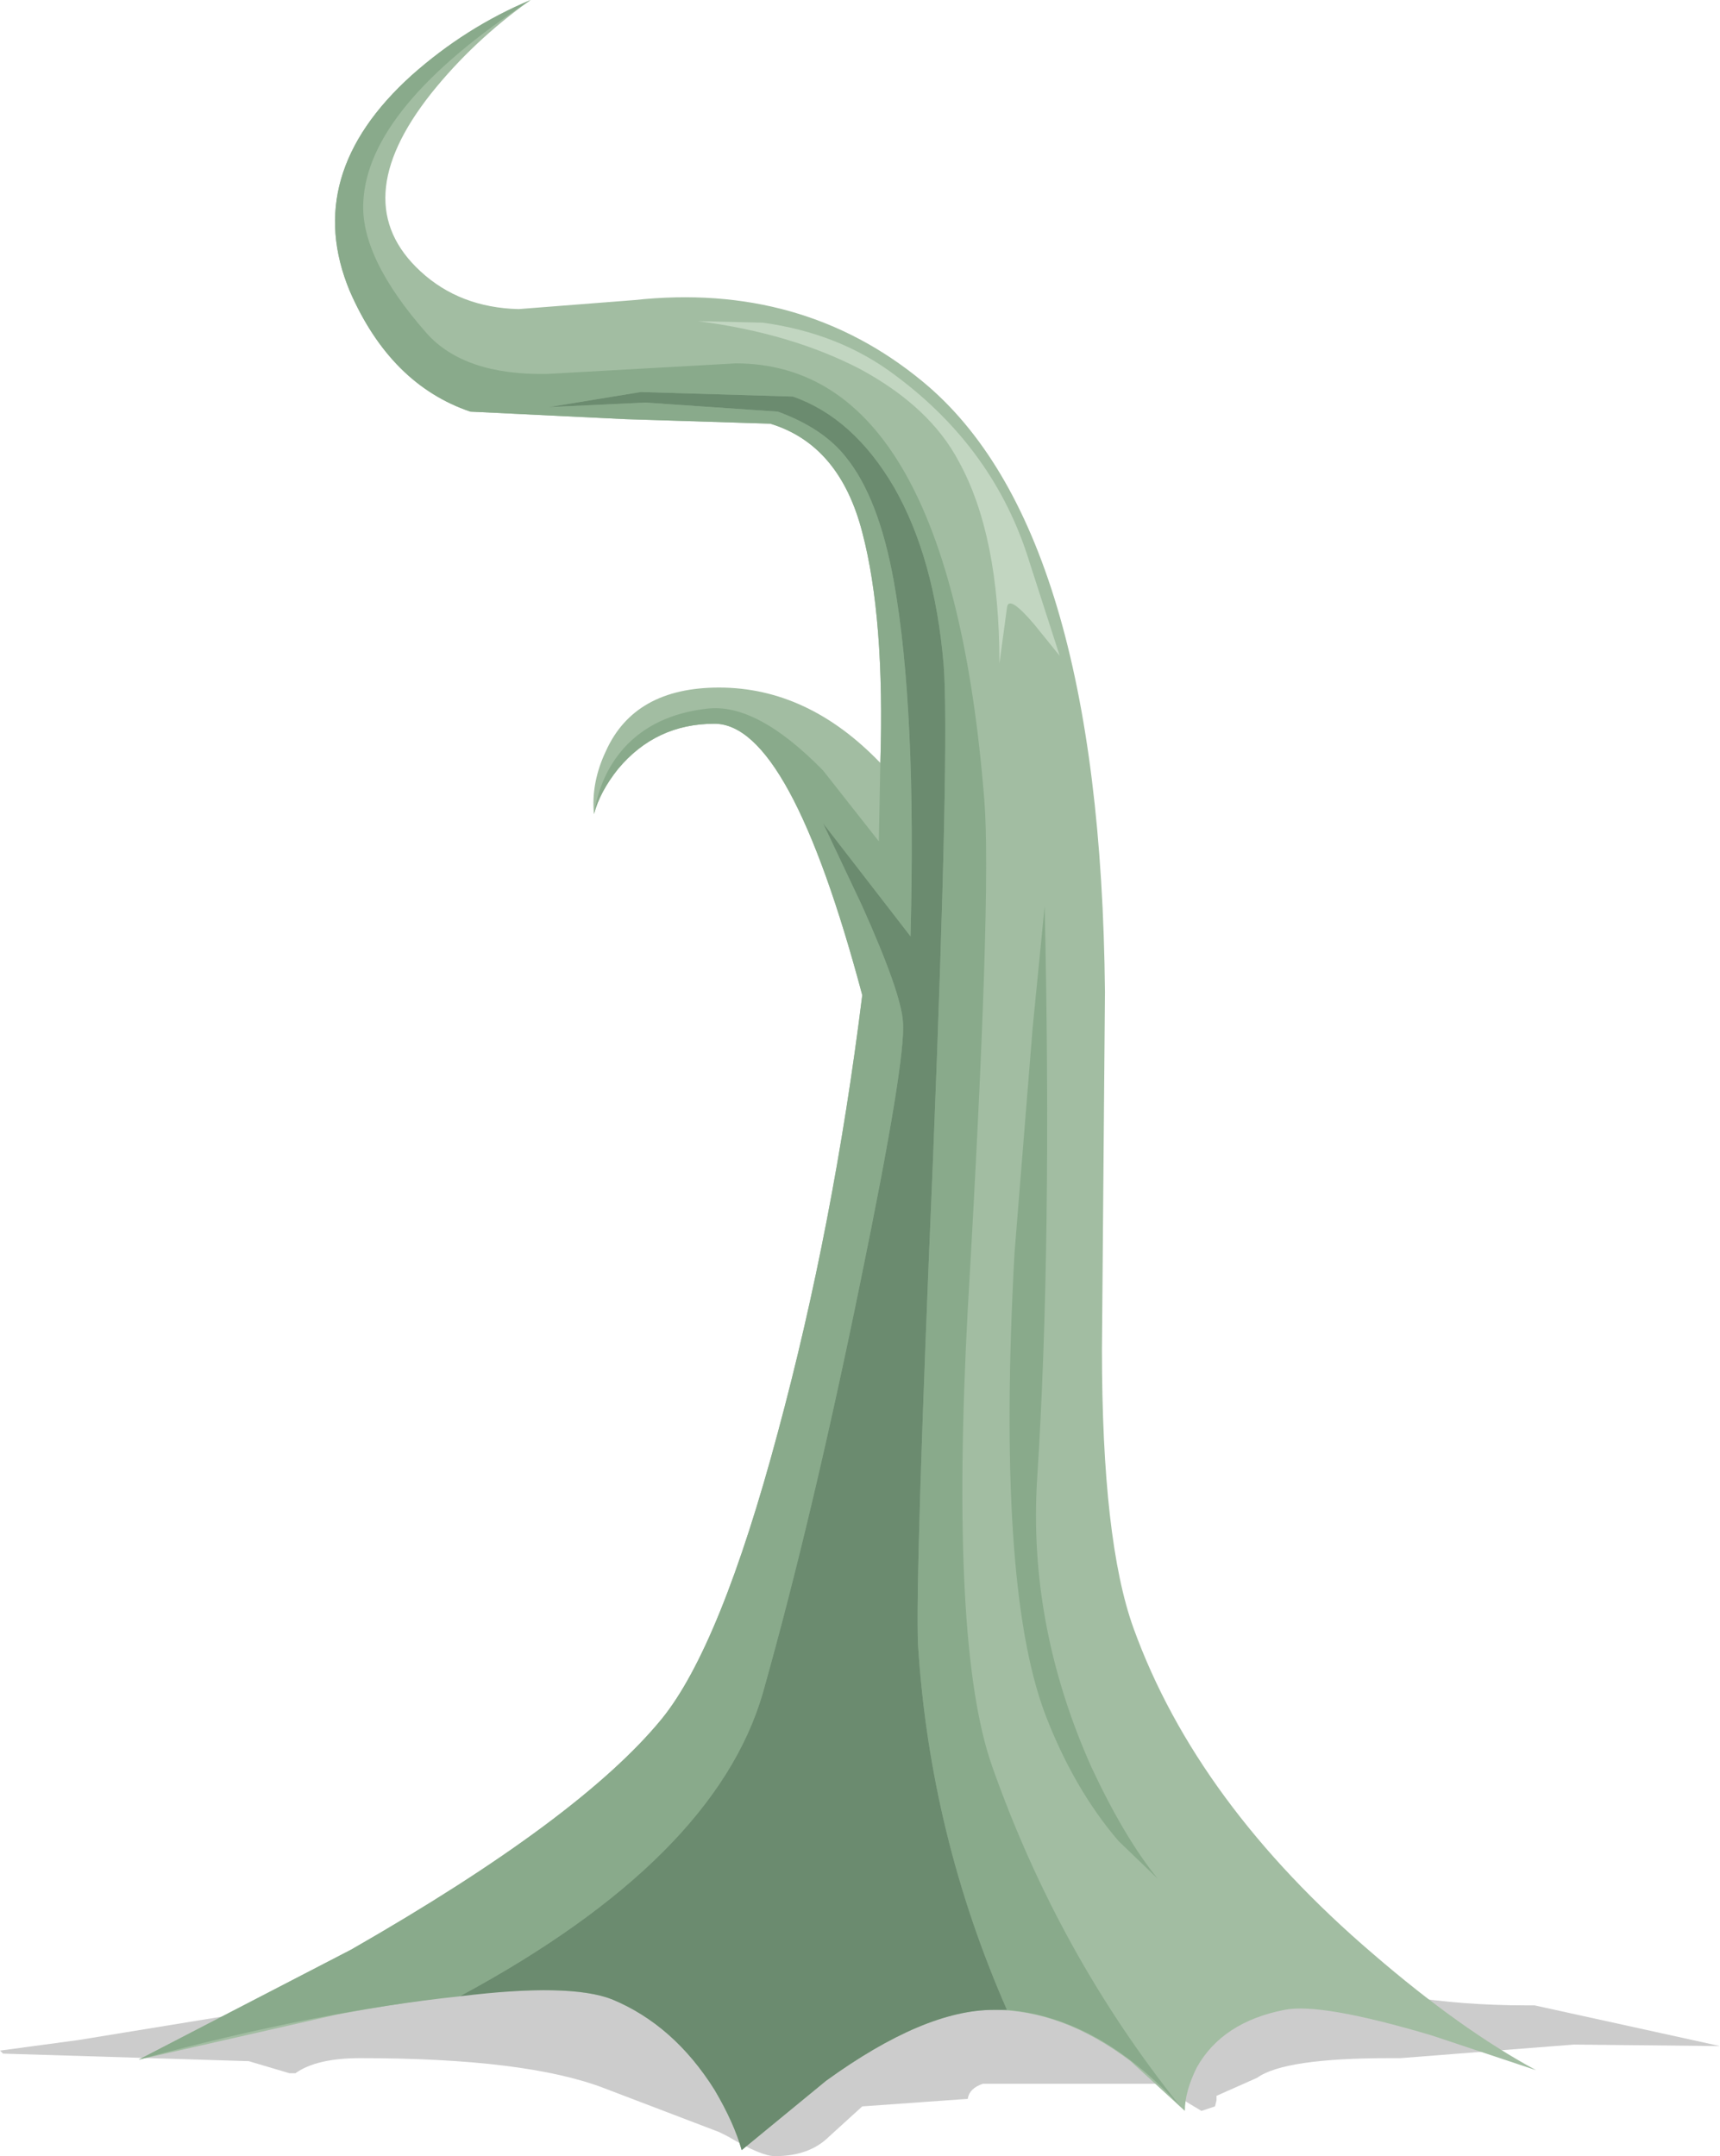 <?xml version="1.0" encoding="UTF-8" standalone="no"?>
<svg xmlns:xlink="http://www.w3.org/1999/xlink" height="71.5px" width="57.05px" xmlns="http://www.w3.org/2000/svg">
  <g transform="matrix(1.0, 0.0, 0.0, 1.0, 0.0, 0.0)">
    <use height="71.5" transform="matrix(1.0, 0.0, 0.0, 1.0, 0.0, 0.0)" width="57.05" xlink:href="#shape0"/>
  </g>
  <defs>
    <g id="shape0" transform="matrix(1.0, 0.0, 0.0, 1.0, 0.0, 0.0)">
      <path d="M29.85 61.5 L39.75 62.55 Q39.6 62.85 39.6 63.25 39.6 64.2 42.9 65.3 46.5 66.5 50.6 66.5 L50.9 66.5 57.05 67.85 52.2 67.8 46.45 68.25 46.1 68.25 Q42.6 68.25 41.7 68.9 L40.35 69.5 40.35 69.65 40.3 69.85 39.85 70.0 39.35 69.7 38.5 69.1 32.6 69.1 Q32.15 69.25 32.1 69.6 L28.6 69.85 27.5 70.85 Q26.85 71.5 25.7 71.5 25.25 71.5 24.15 70.85 L23.85 70.7 20.05 69.25 Q17.45 68.25 11.95 68.25 10.5 68.25 9.8 68.75 L9.6 68.75 8.25 68.35 0.1 68.1 0.0 68.0 2.6 67.65 7.5 66.85 Q9.15 66.7 10.6 65.85 12.5 64.8 12.95 64.65 L19.65 63.6 Q22.2 63.2 22.35 61.5 L29.85 61.5" fill="#000000" fill-opacity="0.2" fill-rule="evenodd" stroke="none"/>
      <path d="M28.6 17.65 Q27.85 14.75 25.55 14.05 L20.75 13.9 15.6 13.65 Q12.95 12.75 11.6 9.65 10.0 5.8 13.65 2.5 15.45 0.9 17.6 0.0 15.7 1.35 14.3 3.1 11.45 6.7 13.95 9.0 15.25 10.2 17.2 10.25 L21.05 9.95 Q26.6 9.35 30.6 12.65 36.5 17.5 36.65 32.9 L36.55 44.75 Q36.55 51.1 37.6 54.0 39.7 59.8 45.55 64.8 48.45 67.3 50.95 68.65 L47.5 67.5 Q43.8 66.4 42.6 66.65 40.55 67.05 39.7 68.55 39.3 69.35 39.3 70.0 L37.5 68.35 Q35.25 66.65 32.95 66.65 30.65 66.65 27.4 69.0 L24.6 71.3 Q24.35 70.4 23.7 69.3 22.35 67.15 20.3 66.3 18.2 65.5 11.2 66.8 L4.6 68.3 11.65 64.65 Q19.25 60.3 21.95 57.0 23.9 54.6 25.8 47.5 27.65 40.65 28.6 33.0 26.2 24.0 23.7 24.0 21.75 24.0 20.5 25.5 19.9 26.25 19.7 27.0 19.6 25.95 20.1 24.9 21.05 22.8 23.85 22.8 26.8 22.8 29.2 25.3 29.35 20.5 28.6 17.65" fill="#a2bda2" fill-rule="evenodd" stroke="none"/>
      <path d="M34.65 30.05 Q34.9 41.3 34.4 49.05 34.1 53.9 36.2 58.6 37.3 60.95 38.4 62.3 L37.1 61.05 Q35.6 59.3 34.65 56.8 33.05 52.5 33.65 41.55 L34.25 34.1 34.65 30.05" fill="#89aa8b" fill-rule="evenodd" stroke="none"/>
      <path d="M31.3 22.05 Q31.0 18.5 29.65 16.15 28.3 13.85 26.3 13.15 L21.25 13.0 18.2 13.5 21.4 13.35 25.8 13.65 Q27.3 14.2 28.05 15.15 29.15 16.5 29.65 19.3 30.4 23.5 30.2 31.05 L27.3 27.3 28.6 30.05 Q29.9 32.95 29.95 33.9 30.05 35.15 28.55 42.45 26.95 50.3 25.3 56.15 23.7 61.65 15.25 66.2 10.5 66.7 4.6 68.3 L11.65 64.65 Q19.25 60.3 21.95 57.0 23.9 54.6 25.8 47.5 27.65 40.65 28.6 33.0 26.2 24.0 23.7 24.0 21.75 24.0 20.5 25.5 19.9 26.25 19.7 27.0 19.9 25.7 20.7 24.8 21.7 23.7 23.45 23.5 25.1 23.3 27.3 25.55 L29.15 27.9 29.2 25.3 Q29.35 20.5 28.6 17.65 27.85 14.75 25.55 14.05 L20.75 13.9 15.6 13.65 Q12.95 12.75 11.6 9.65 10.0 5.8 13.65 2.5 15.45 0.9 17.6 0.0 12.2 3.55 12.05 6.7 11.95 8.55 14.15 11.05 15.4 12.45 18.15 12.4 L24.4 12.05 Q31.5 12.05 32.65 26.55 32.9 29.7 32.1 43.4 31.5 54.55 32.9 58.55 35.1 64.8 39.15 69.85 36.45 66.9 33.4 66.65 30.85 60.85 30.45 54.55 30.35 52.4 30.95 38.35 31.5 24.65 31.3 22.05" fill="#89aa8b" fill-rule="evenodd" stroke="none"/>
      <path d="M29.65 16.15 Q31.0 18.5 31.3 22.05 31.5 24.65 30.95 38.35 30.35 52.4 30.45 54.55 30.85 60.85 33.4 66.65 L32.95 66.65 Q30.65 66.65 27.4 69.0 L24.6 71.3 Q24.35 70.4 23.7 69.3 22.35 67.15 20.3 66.3 18.9 65.75 15.25 66.2 23.7 61.65 25.3 56.15 26.95 50.3 28.55 42.45 30.05 35.15 29.95 33.9 29.9 32.95 28.6 30.05 L27.3 27.3 30.2 31.05 Q30.4 23.5 29.65 19.3 29.15 16.5 28.05 15.15 27.3 14.2 25.8 13.65 L21.4 13.35 18.2 13.5 21.25 13.0 26.3 13.15 Q28.3 13.85 29.65 16.15" fill="#6b8b6f" fill-rule="evenodd" stroke="none"/>
      <path d="M29.7 12.45 Q33.0 14.9 34.15 18.65 L35.15 21.75 34.3 20.7 Q33.45 19.7 33.4 20.15 L33.15 22.0 Q33.15 17.75 31.8 15.3 30.85 13.5 28.55 12.25 26.25 11.05 23.15 10.65 L25.3 10.7 Q27.85 11.05 29.7 12.45" fill="#c2d6c1" fill-rule="evenodd" stroke="none"/>
    </g>
  </defs>
</svg>
